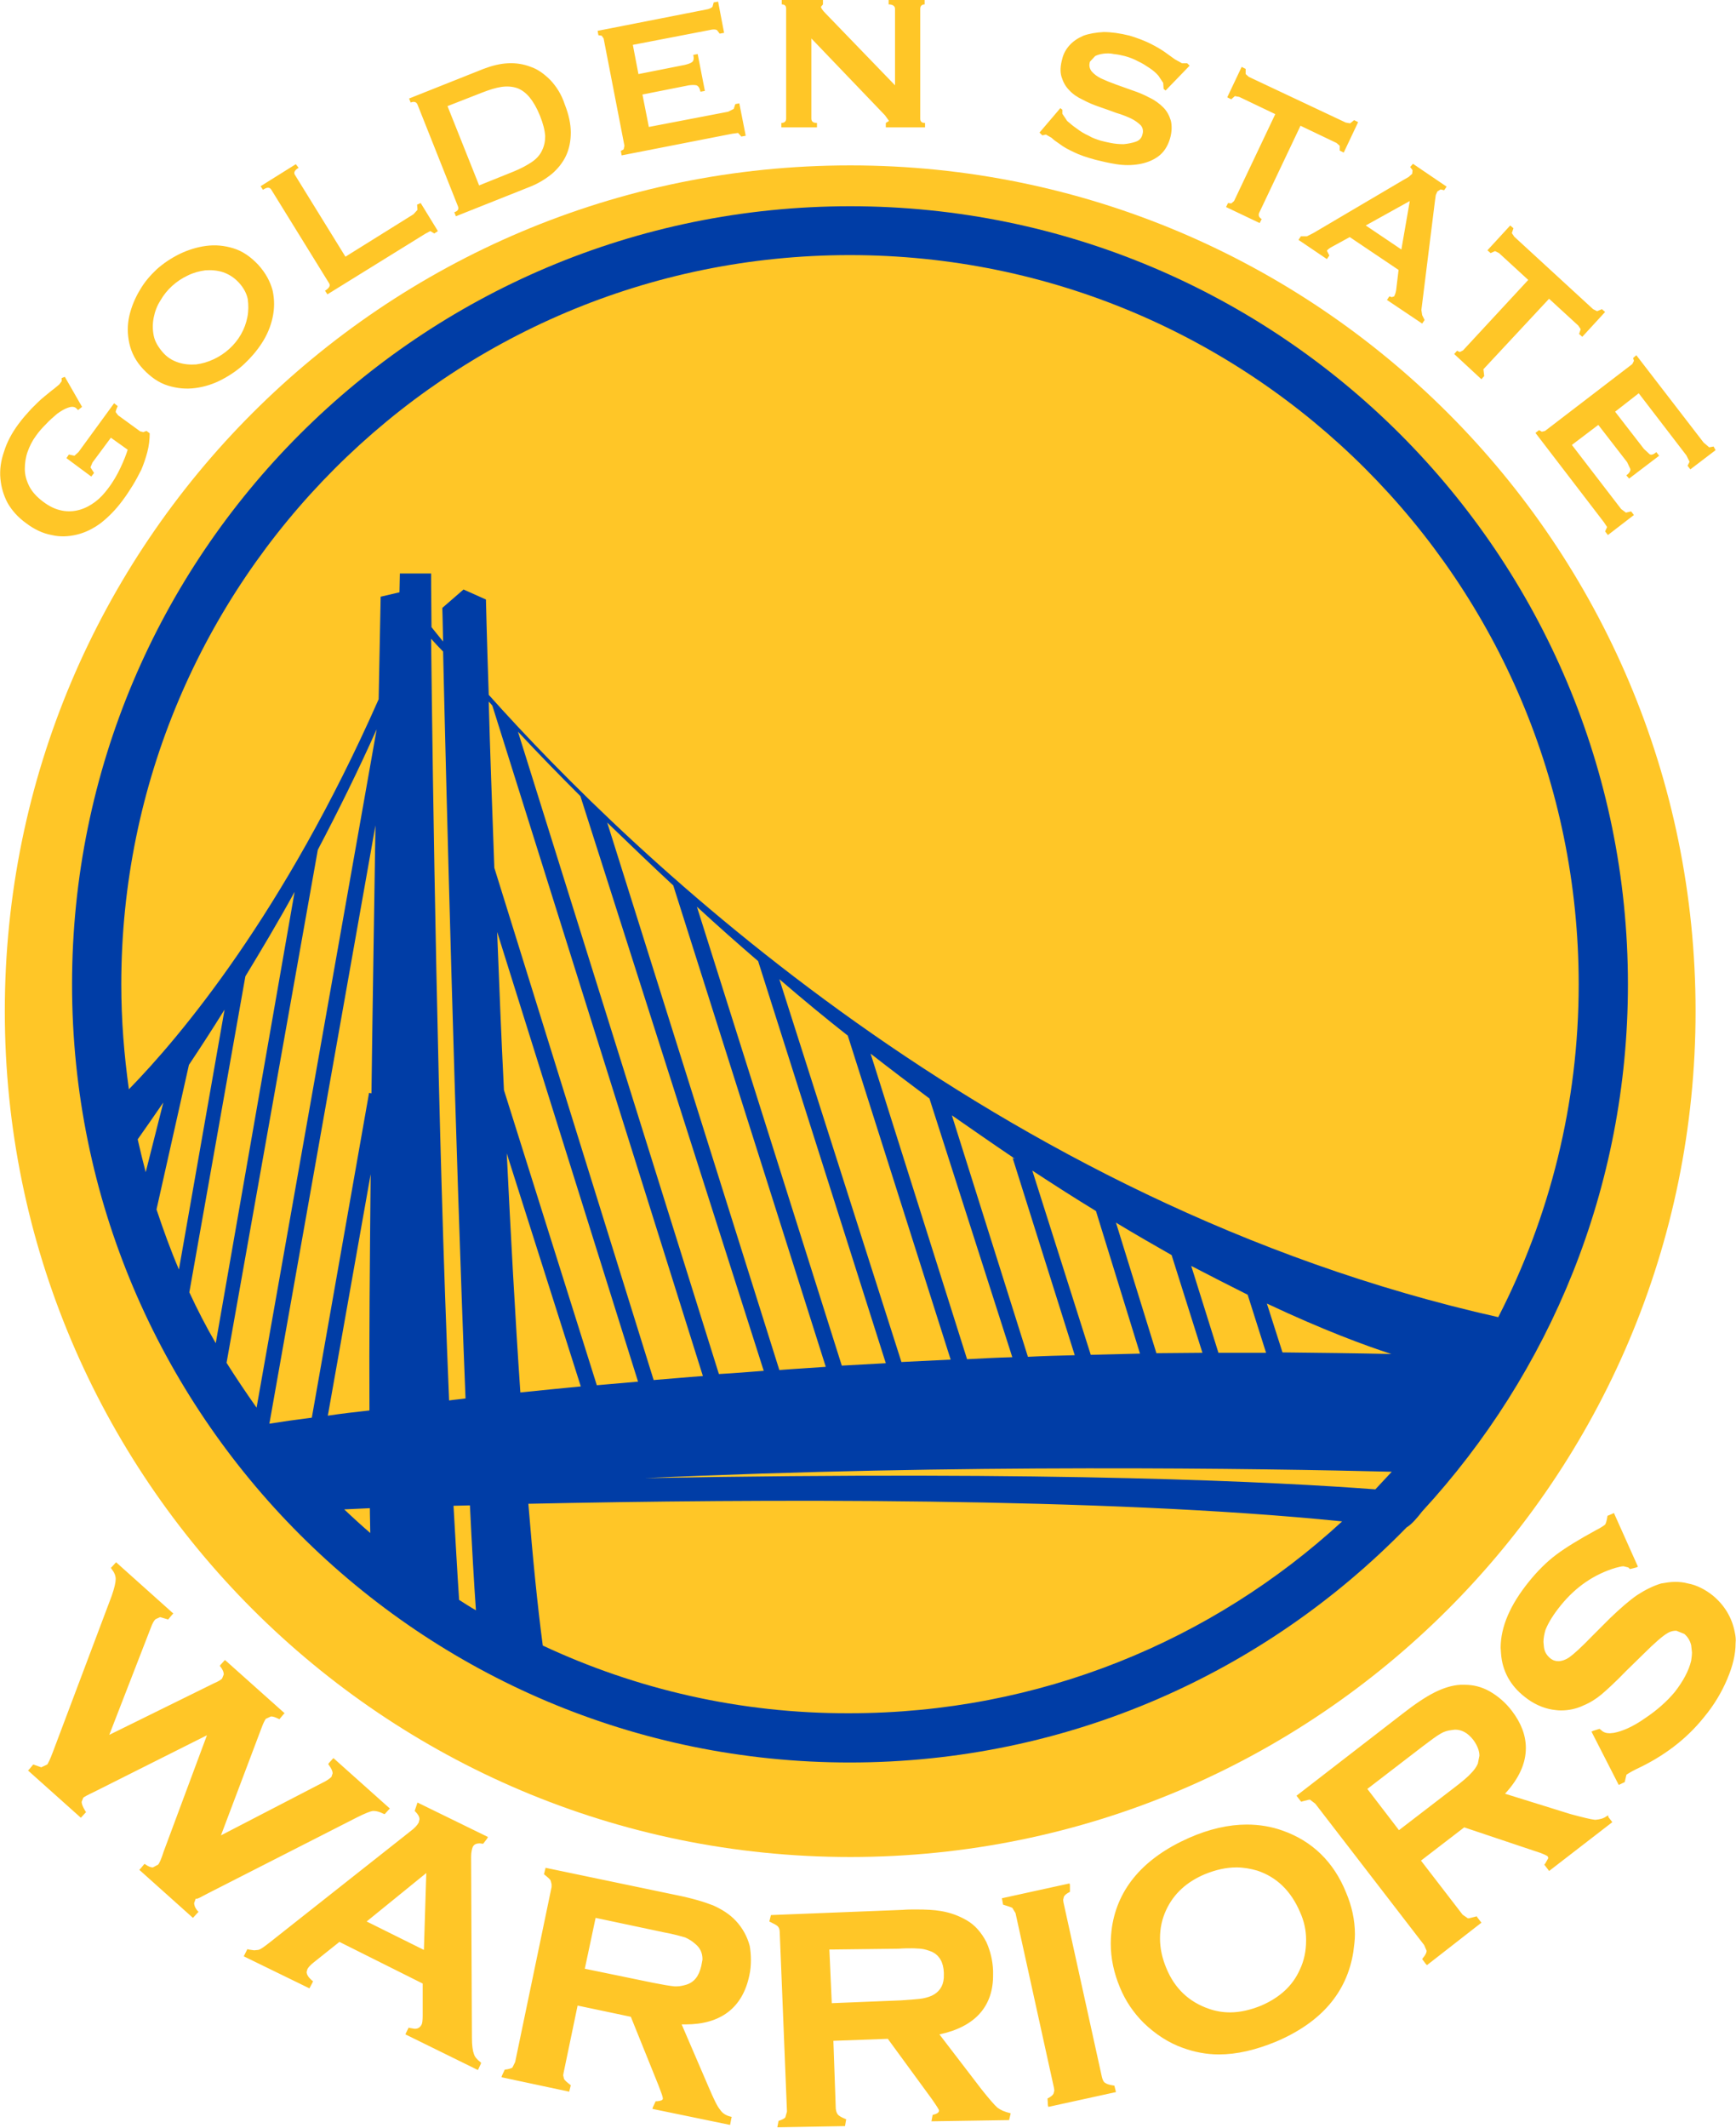 <?xml version="1.0" encoding="utf-8"?>
<!-- Generator: Adobe Illustrator 19.2.1, SVG Export Plug-In . SVG Version: 6.00 Build 0)  -->
<!DOCTYPE svg PUBLIC "-//W3C//DTD SVG 1.1//EN" "http://www.w3.org/Graphics/SVG/1.1/DTD/svg11.dtd">
<svg version="1.1" id="Layer_1" xmlns="http://www.w3.org/2000/svg" xmlns:xlink="http://www.w3.org/1999/xlink" x="0px" y="0px"
	 viewBox="0 0 433.7 531.3" style="enable-background:new 0 0 433.7 531.3;" xml:space="preserve">
<style type="text/css">
	.st0{fill:#FFC627;}
	.st1{fill:#003DA6;}
</style>
<g>
	<path class="st0" d="M52.1,472.7l37.1-18.9c2-1,3.3-1.5,3.9-1.6l0.3,0c0.6,0,1.4,0.2,2.4,0.7l0.3,0.1l1-1.1l0.3-0.3L83.3,439
		l-1.1,1.2l-0.2,0.3l0.2,0.3c0.6,0.8,0.9,1.5,0.9,2l-0.3,0.9c-0.4,0.4-1.2,1-2.5,1.6l-25.1,13l10.2-27c0.4-1.1,0.8-1.8,1-2.1
		l1.3-0.6c0.5,0,1.1,0.2,1.9,0.6l0.2,0.1l1-1.2l0.3-0.3l-14.9-13.3l-1.1,1.2l-0.2,0.3l0.2,0.2c0.6,0.8,0.8,1.4,0.8,1.9l-0.4,1
		c-0.1,0.2-0.8,0.7-2,1.2l-26.2,12.9l10.4-26.8c0.4-1.1,0.8-1.8,1.2-2.1l1.1-0.5l1.7,0.5l0.3,0.1l1-1.2l0.3-0.3l-14.3-12.8l-1.1,1.2
		l-0.2,0.2l0.2,0.3c0.7,0.9,1,1.7,1,2.5c0,0.8-0.3,2.2-1,4.2l-14.7,39c-0.7,1.9-1.3,3-1.4,3.1l-1.5,0.7l-1.7-0.6l-0.3-0.1l-1,1.2
		l-0.3,0.3l13.2,11.8l1.1-1.2l0.2-0.2l-0.2-0.3c-0.6-1-0.9-1.7-0.9-2.3l0.4-1c0.2-0.2,1.1-0.7,2.6-1.4l28.3-14.2l-10.8,29
		c-0.6,1.9-1.1,3-1.4,3.3l-1.3,0.7c-0.5,0-1.1-0.2-1.8-0.7l-0.3-0.2l-1,1.2l-0.3,0.3l13.4,12l1.1-1.2l0.3-0.3l-0.2-0.2
		c-0.7-0.8-0.9-1.5-0.9-2l0.4-1.1C49.3,474.3,50.3,473.6,52.1,472.7z M103.7,451.9l-0.1,0.3l0.2,0.2c0.7,0.7,1,1.3,1,1.9l-0.2,0.8
		c-0.3,0.6-1,1.4-2.1,2.2l-35.2,27.8c-1.3,1-2.2,1.7-2.8,1.8l-1,0.1l-1.4-0.2l-0.3-0.1l-0.7,1.4l-0.2,0.4l16.4,8l0.8-1.5l0.1-0.3
		l-0.3-0.2c-0.9-0.8-1.3-1.5-1.3-2.1l0.2-0.7c0.2-0.4,0.7-1,1.6-1.7l6.4-5.1l20.8,10.4v8c0,1.2-0.1,2-0.3,2.3c-0.4,0.7-0.9,1-1.7,1
		l-1.2-0.2l-0.3-0.1l-0.7,1.4l-0.1,0.3l18.1,8.9l0.7-1.5l0.1-0.3l-0.2-0.2c-0.8-0.6-1.4-1.3-1.6-2c-0.3-0.8-0.5-2.1-0.5-4l-0.2-45.3
		c0-1,0.2-1.9,0.4-2.4c0.3-0.6,0.8-0.9,1.8-0.9l0.8,0.1l1-1.3l0.2-0.4l-17.6-8.6L103.7,451.9z M105.9,486.9l-14.3-7.1l14.9-12.1
		L105.9,486.9z M183.8,479.6c-1.5-1.6-3.4-2.8-5.6-3.8c-2.3-0.9-5.3-1.8-9.3-2.6l-32.6-6.8l-0.4,1.6c1.1,0.9,1.6,1.3,1.7,1.7
		l0.2,0.8l0,0.7l-9.1,43.7l-0.7,1.4c-0.4,0.2-0.9,0.4-1.9,0.5l-0.7,1.5l-0.1,0.4l16.9,3.6l0.4-1.6c-1-0.8-1.5-1.2-1.7-1.6l-0.2-0.9
		l0.1-0.6l3.5-16.8l13.3,2.8l6.9,17.1c0.7,1.8,1.1,2.9,1.1,3.3v0.1c-0.1,0.3-0.4,0.5-1.5,0.6h-0.3l-0.7,1.5l-0.1,0.4l19.4,4l0.3-1.6
		l0.1-0.4l-0.4-0.1c-1.1-0.3-1.9-0.8-2.5-1.7c-0.7-0.8-1.6-2.7-2.8-5.5l-6.8-15.8h1c8.7,0,14.2-4.1,15.9-12.2
		c0.3-1.3,0.4-2.6,0.4-3.9c0-1.2-0.1-2.4-0.3-3.5C186.7,483.6,185.5,481.4,183.8,479.6z M175.2,490.9c-0.6,2.6-1.8,4.1-3.8,4.7
		c-0.7,0.2-1.5,0.4-2.3,0.4l-0.6,0c-1.1-0.1-2.9-0.4-5.4-0.9l-17-3.5l2.7-12.7l17,3.6c2.7,0.5,4.4,1,5.4,1.3
		c0.9,0.4,1.7,0.9,2.5,1.6c1.2,1,1.8,2.2,1.8,3.9L175.2,490.9z M245.2,521.7L234.7,508c8.9-1.9,13.5-7,13.4-15l0-0.9
		c-0.1-2.6-0.7-5-1.7-7.2c-1.2-2.3-2.8-4.2-4.9-5.4c-1.9-1.1-4-1.9-6.4-2.3c-1.7-0.3-3.8-0.4-6.3-0.4c-1,0-2.2,0-3.3,0.1l-32.9,1.3
		l-0.4,1.6c1.2,0.6,1.8,0.9,2.1,1.2c0.3,0.3,0.5,0.8,0.5,1.5l1.8,44.6v0.2l-0.4,1.4c-0.2,0.3-0.8,0.6-1.7,0.9l-0.3,1.6l16.9-0.3
		l0.3-1.7c-1.2-0.5-1.7-0.8-2-1.1c-0.3-0.3-0.5-0.8-0.6-1.5l-0.6-17l13.6-0.5l10.9,14.9c1.2,1.7,1.9,2.8,1.9,3v0
		c0,0.4-0.3,0.8-1.6,1.1l-0.3,1.6l19.4-0.3l0.4-1.7c-1.6-0.4-2.5-0.8-3.3-1.4C248.5,525.7,247.1,524.1,245.2,521.7z M192.9,478.6
		L192.9,478.6l1.1,0L192.9,478.6z M194.6,530.9L194.6,530.9L194.6,530.9L194.6,530.9z M233.1,529.3L233.1,529.3L233.1,529.3
		L233.1,529.3z M233.4,498c-0.8,0.5-1.8,0.8-2.8,1c-1,0.2-2.9,0.3-5.5,0.5l-17.3,0.7l-0.6-13.4l0.6,0l16.7-0.2
		c1.3-0.1,2.4-0.1,3.4-0.1c0.9,0,1.6,0.1,2.1,0.1c1,0.1,1.9,0.4,2.9,0.8c1.8,0.9,2.8,2.6,2.9,5.2l0,0.4
		C235.9,495.4,235,497,233.4,498z M276.1,520.1c-0.4-0.2-0.6-0.7-0.8-1.4l-9.6-43.6l-0.1-0.7l0.2-0.8c0.2-0.4,0.7-0.8,1.5-1.2l0-1.7
		l-0.1-0.4l-16.9,3.7l0.3,1.6c1.3,0.4,1.9,0.6,2.3,0.8l0.8,1.3l9.6,43.6l0.1,0.7l-0.2,0.8c-0.2,0.4-0.7,0.8-1.5,1.2l0.1,1.7l0.1,0.4
		l16.9-3.7l-0.4-1.6C277.1,520.6,276.5,520.4,276.1,520.1z M320.4,457.1c-2.8-1-5.8-1.5-8.9-1.5c-4.5,0-9.4,1.1-14.4,3.3
		c-11.3,5-17.8,12.5-19.3,22.3c-0.2,1.4-0.3,2.8-0.3,4.1c0,3.8,0.8,7.4,2.3,11c1.4,3.4,3.4,6.3,5.9,8.8c2.9,2.8,6.2,5,9.9,6.3
		c2.8,1,5.8,1.6,8.9,1.6c4.5,0,9.2-1.1,14.3-3.2c11.3-4.8,17.7-12.3,19.3-22.4c0.2-1.5,0.4-3,0.4-4.4c0-3.6-0.8-7.1-2.2-10.4
		C333.2,464.9,327.8,459.7,320.4,457.1z M326.3,484.5c0,2.7-0.5,5.1-1.6,7.4c-1.8,4-5,6.9-9.6,8.9c-2.7,1.1-5.3,1.7-7.8,1.7
		c-1.8,0-3.6-0.3-5.3-0.9c-4.9-1.7-8.5-5-10.6-10.1c-1.1-2.6-1.6-5.1-1.6-7.5c0-2.5,0.5-4.9,1.6-7.2c1.9-4,5.1-6.9,9.6-8.8
		c2.7-1.1,5.3-1.7,7.9-1.7c1.7,0,3.5,0.3,5.2,0.8c4.8,1.6,8.4,5,10.7,10.4c1,2.2,1.5,4.5,1.5,6.9V484.5z M401.8,453.3l-0.4,0.2
		c-0.8,0.6-1.7,0.8-2.7,0.9h-0.3c-1-0.1-3-0.6-6-1.4l-16.4-5.1c3.5-3.8,5.2-7.6,5.2-11.4c0-3.2-1.2-6.3-3.5-9.3
		c-1.6-2.1-3.5-3.7-5.6-4.9c-2-1.1-4-1.6-6.2-1.6l-1,0c-2.1,0.1-4.3,0.8-6.5,1.9c-2.2,1.1-4.9,2.9-8.1,5.4l-26.4,20.4l1,1.3l0.2,0.2
		l0.3-0.1l1.6-0.4l0.3,0l1.3,1l27.2,35.3l0.6,1.4v0.1c0,0.4-0.3,1-0.9,1.7l-0.2,0.3l0.9,1.2l0.3,0.3l13.6-10.6l-1-1.3l-0.2-0.3
		l-0.3,0.1l-1.6,0.4l-0.3,0l-1.3-0.9l-10.4-13.5l10.8-8.3l17.6,5.9c2,0.6,3.2,1.2,3.3,1.4l0.1,0.4l-0.8,1.4l-0.2,0.2l1,1.3l0.2,0.3
		l15.8-12.2l-1-1.3L401.8,453.3z M369.2,440.4c-0.4,0.9-1,1.7-1.7,2.4c-0.7,0.8-2.1,2-4.2,3.6l-13.8,10.6l-7.9-10.3l13.8-10.6
		c2.1-1.6,3.6-2.7,4.5-3.2c0.8-0.5,1.8-0.8,2.8-0.9l0.8-0.1c1.7,0,3.2,0.8,4.6,2.6c1,1.4,1.5,2.7,1.5,3.9L369.2,440.4z M433.4,407.6
		c-0.7-3.7-2.6-6.8-5.5-9.2c-1.9-1.5-4-2.6-6.2-3c-1.1-0.3-2.1-0.4-3.2-0.4c-1.2,0-2.3,0.2-3.5,0.4c-2,0.6-4,1.6-6,2.9
		c-1.9,1.3-4.2,3.3-6.8,5.8l-4.3,4.3c-2.8,2.9-4.8,4.7-5.8,5.4c-1,0.7-2,1-2.8,1c-0.7,0-1.4-0.2-2.1-0.8c-0.8-0.7-1.4-1.6-1.5-2.9
		l-0.1-1.1c0-0.9,0.2-2,0.5-3c0.8-2,2.1-4,3.8-6.1c3.8-4.7,8.4-7.8,13.7-9.4c0.8-0.2,1.5-0.4,2-0.4l1.2,0.3l0.4,0.4l1.6-0.4l0.4-0.2
		l-6-13.4l-0.4,0.2l-1.2,0.5c-0.2,1.3-0.4,1.9-0.6,2.2c-0.1,0.1-0.9,0.7-2.3,1.4c-4.2,2.3-7.5,4.3-9.9,6.1c-2.4,1.8-4.7,4.1-6.8,6.7
		c-4.7,5.8-7.1,11.3-7.1,16.6l0.1,1.4c0.3,4.3,2.3,8,5.9,10.8c2.1,1.7,4.5,2.8,6.9,3.2c0.7,0.1,1.4,0.2,2.2,0.2
		c1.9,0,3.8-0.4,5.5-1.2c1.7-0.7,3.3-1.7,4.6-2.8c1.3-1.1,3.4-3,6.2-5.9l4.3-4.2c2.8-2.8,4.9-4.6,6-5.2c0.8-0.5,1.5-0.6,2.2-0.6
		l2,0.8c0.8,0.7,1.4,1.6,1.7,2.8l0.2,1.8c0,0.7-0.1,1.4-0.2,2.1c-0.6,2.5-2,5.1-4.1,7.8c-2,2.4-4.5,4.6-7.5,6.6
		c-3,2.1-5.6,3.2-7.7,3.6l-1,0.1c-0.9,0-1.6-0.2-2.2-0.8l-0.4-0.3l-1.6,0.5l-0.4,0.2l6.8,13.3l1.5-0.7c0.3-1.2,0.4-1.9,0.5-1.9
		c0,0,0.9-0.6,2.3-1.3c6.9-3.2,12.6-7.5,17-13c2.5-3,4.4-6.2,5.8-9.5c1.4-3.3,2.1-6.2,2.1-9C433.7,409.4,433.6,408.5,433.4,407.6z"
		/>
	<path class="st0" d="M423.6,252.5c0,116.6-94.5,211.2-211.2,211.2C95.8,463.7,1.2,369.1,1.2,252.5c0-116.6,94.5-211.2,211.2-211.2
		C329.1,41.3,423.6,135.9,423.6,252.5"/>
	<path class="st1" d="M355.3,377.4c31.9-34.6,51.4-80.8,51.4-131.6c0-107.3-87-194.3-194.3-194.3C105,51.5,18,138.5,18,245.8
		c0,107.3,87,194.3,194.3,194.3c54.6,0,103.8-22.5,139.1-58.7C352.6,380.7,354,379.1,355.3,377.4z M161.1,369.1
		c77.6-3.6,154.6-2.4,186.6-1.6c-1.4,1.5-2.8,3-4.1,4.4C319.8,370.1,264.3,367.2,161.1,369.1z M47.2,265.9c2.8-4.2,5.8-8.8,8.9-13.8
		L44.7,317c-2.1-4.9-3.9-9.9-5.6-15L47.2,265.9z M36.4,292.7c-0.7-2.7-1.4-5.5-2-8.2c1.9-2.7,4-5.7,6.4-9.2L36.4,292.7z M61.3,243.8
		c4-6.6,8.2-13.6,12.3-21.1L53.9,335.4c-2.4-4.1-4.6-8.4-6.6-12.7L61.3,243.8z M79.4,212.2c5.1-9.7,10.1-19.8,14.7-30.1l-30,169.4
		c-2.6-3.7-5.1-7.4-7.5-11.2L79.4,212.2z M107.7,159.5c1,1.1,2,2.2,3,3.2c0.7,31.1,3,121.7,5.6,186.5c-1.4,0.2-2.8,0.3-4.1,0.5
		C109.3,281.4,108.1,195,107.7,159.5z M252.9,288.9l0.1,0.3l0,0L252.9,288.9c0.2,0.2,0.4,0.3,0.7,0.5l-0.6-0.2l15.5,49.2
		c-3.9,0.1-7.8,0.2-11.7,0.4l-19-60.3C243,282.1,248,285.6,252.9,288.9z M320.4,337.7l-3.9-12.2c14,6.6,24.6,10.5,31.1,12.6
		C338.4,337.9,329.4,337.8,320.4,337.7z M311.7,323.3l4.6,14.5c-4,0-8,0-11.9,0l-6.8-21.7C302.6,318.7,307.3,321.1,311.7,323.3z
		 M292.7,313.4l7.7,24.4c-3.8,0-7.7,0.1-11.5,0.1l-10.1-32.6C283.6,308.2,288.3,310.9,292.7,313.4z M273.8,302.4l11,35.6
		c-4.1,0.1-8.2,0.2-12.3,0.3l-14.6-46C263.4,295.9,268.7,299.3,273.8,302.4z M232.2,274.3l20.7,64.6c-3.8,0.1-7.6,0.3-11.3,0.5
		l-24.1-76.3C222.5,267,227.4,270.7,232.2,274.3z M211.8,258.6l25.7,80.9c-4.1,0.2-8.2,0.4-12.3,0.6l-30.5-95.6
		C200.5,249.5,206.2,254.2,211.8,258.6z M189.4,240l31.9,100.4c-3.7,0.2-7.3,0.4-11,0.6l-36.2-114.6
		C179.3,231.2,184.4,235.7,189.4,240z M168.2,221.1l38.1,120.2c-3.9,0.3-7.8,0.5-11.6,0.8l-43-136.7
		C157.3,210.8,162.8,216.1,168.2,221.1z M145,198.8l45.8,143.5c-3.8,0.3-7.5,0.6-11.2,0.8l-50.2-160.4
		C134.6,188.3,139.9,193.7,145,198.8z M123,176.2l52.6,167.4c-4.2,0.3-8.3,0.7-12.3,1l-39.8-127.9c-0.6-16.1-1.1-30.3-1.4-41.5
		C122.4,175.5,122.7,175.8,123,176.2z M92.8,273l-0.6-0.1L77.9,354c-4,0.5-7.5,1-10.6,1.5l26.5-149.4
		C93.5,226.1,93.1,249.5,92.8,273z M124.2,232.7l35.2,112.3c-3.5,0.3-7,0.6-10.3,0.9l-23.2-73.7
		C125.2,258.5,124.7,245.2,124.2,232.7z M126.6,288l18.5,58.2c-5.2,0.5-10.3,1-15.1,1.5C128.7,328.8,127.6,308.4,126.6,288z
		 M81.9,353.5l10.7-60.3c-0.2,21.2-0.4,41.6-0.3,59C88.6,352.6,85.2,353,81.9,353.5z M92.4,376.6c0,2.2,0.1,4.2,0.1,6.2
		c-2.2-1.9-4.4-3.9-6.5-5.9C88,376.8,90,376.7,92.4,376.6z M113.3,376c1.3,0,2.7-0.1,4.1-0.1c0.5,10.3,1,19.1,1.5,26.2
		c-1.4-0.8-2.8-1.7-4.2-2.6C114.2,392.2,113.8,384.4,113.3,376z M212.3,63.7c100.6,0,182.1,81.5,182.1,182.1
		c0,29.9-7.3,58.2-20.1,83.1C247.7,300.5,157.4,213,122.1,173.5c-0.5-14.7-0.7-23.8-0.7-23.8l-5.6-2.5l-5.3,4.6c0,0,0.1,3.1,0.2,8.4
		c-1.2-1.5-2.2-2.7-2.9-3.6c-0.1-8.5-0.1-13.4-0.1-13.4h-7.8l-0.1,4.7l-4.7,1.1c0,0-0.2,9.9-0.5,25.6C70.9,228.2,45,258.9,32.2,272
		c-1.2-8.6-1.9-17.3-1.9-26.2C30.3,145.2,111.8,63.7,212.3,63.7z M135.6,410.9c-1.3-9.8-2.5-21.8-3.6-35.4
		c56.6-1.2,143.3-1.7,203.3,4.4c-32.4,29.8-75.6,47.9-123.1,47.9C184.9,427.9,158.9,421.8,135.6,410.9z"/>
	<path class="st0" d="M35.8,107.9l-0.8-0.2l-5.5-4l-0.6-0.8c0-0.3,0.2-0.8,0.5-1.5l-0.9-0.7l-8.9,12.2l-1,0.9l-1.4-0.3l-0.6,0.9
		l6.2,4.6l0.7-0.9l-0.9-1.4l0.5-1.2l4.6-6.2l4.2,3c-0.4,1.3-1,2.8-1.8,4.5c-0.8,1.7-1.8,3.5-3.2,5.3c-0.9,1.2-1.9,2.3-3.1,3.2
		c-1.2,0.9-2.5,1.6-3.9,2c-1.4,0.4-2.9,0.5-4.4,0.2c-1.6-0.3-3.1-1-4.7-2.2c-1.6-1.2-2.8-2.5-3.5-3.9c-0.7-1.4-1.1-2.8-1.1-4.3
		c0-1.4,0.2-2.9,0.7-4.3c0.5-1.4,1.2-2.8,2.1-4c0.7-1,1.5-1.9,2.5-2.9c0.9-1,1.9-1.8,2.8-2.6c1-0.7,1.8-1.2,2.7-1.5
		c0.8-0.3,1.5-0.3,2,0.1l0.5,0.5l1-0.8l-4.3-7.5l-0.8,0.3l0,0.8L14.8,96l-1.2,1c-0.7,0.5-1.5,1.2-2.5,2c-1,0.8-2,1.8-3.2,3
		c-1.1,1.2-2.2,2.4-3.3,3.9c-1.7,2.3-2.9,4.6-3.6,6.9c-0.8,2.3-1.1,4.5-0.9,6.7c0.2,2.2,0.8,4.2,1.8,6.1c1.1,1.9,2.6,3.6,4.7,5.1
		c2,1.5,4.1,2.5,6.3,2.9c2.1,0.5,4.2,0.4,6.3-0.1c2.1-0.5,4.1-1.5,6-2.9c1.9-1.5,3.7-3.3,5.4-5.6c0.9-1.2,1.7-2.4,2.5-3.7
		c0.8-1.3,1.5-2.6,2.2-4c0.6-1.4,1.1-2.9,1.5-4.4c0.4-1.5,0.6-3.1,0.6-4.7l-0.8-0.6L35.8,107.9z M64.5,66.1c-1.9-2-3.9-3.4-6.2-4.1
		c-2.3-0.7-4.5-0.9-6.8-0.6c-2.3,0.3-4.5,1-6.6,2c-2.2,1.1-4,2.3-5.7,3.8c-1.6,1.5-3.1,3.2-4.3,5.3c-1.2,2-2.1,4.2-2.6,6.4
		c-0.5,2.2-0.5,4.5,0,6.8c0.5,2.3,1.6,4.5,3.5,6.5c1.9,2,3.9,3.4,6.2,4.1c2.3,0.7,4.5,0.9,6.8,0.6c2.3-0.3,4.5-1,6.6-2.1
		c2.1-1.1,4-2.4,5.6-3.9c1.6-1.5,3.1-3.2,4.4-5.2c1.3-2,2.2-4.1,2.7-6.4c0.5-2.3,0.5-4.5,0-6.8C67.5,70.3,66.4,68.2,64.5,66.1z
		 M61.8,79.2c-0.3,1.5-0.8,2.9-1.6,4.3c-0.8,1.4-1.8,2.6-2.9,3.6c-1.1,1-2.4,1.9-3.9,2.6c-1.5,0.7-2.9,1.1-4.4,1.3
		c-1.5,0.1-3,0-4.5-0.5c-1.5-0.5-2.8-1.3-3.9-2.6c-1.1-1.3-1.9-2.6-2.2-4.1c-0.3-1.5-0.3-3,0-4.5c0.3-1.5,0.8-2.9,1.7-4.3
		c0.8-1.4,1.8-2.6,2.9-3.6c1.1-1,2.4-1.9,3.9-2.6c1.4-0.7,2.9-1.1,4.4-1.3c1.5-0.1,3,0,4.5,0.5c1.4,0.5,2.7,1.3,3.9,2.6
		c1.1,1.2,1.9,2.6,2.2,4.1C62.1,76.2,62.1,77.7,61.8,79.2z M104.2,51.1l0.1,1.3l-1,1.1l-17,10.6L73.7,43.7c-0.4-0.6-0.1-1.2,0.9-1.8
		L73.9,41l-8.8,5.5l0.6,0.9c1-0.7,1.7-0.7,2.1,0l14.4,23.3c0.4,0.6,0.1,1.2-1,1.9l0.6,0.9l24.4-15.1l1.3-0.7l1,0.6l0.9-0.6l-4.3-7
		L104.2,51.1z M137.5,20c-1.5-1.5-3.1-2.7-4.9-3.3c-1.8-0.7-3.7-1-5.7-0.9c-2,0.1-4,0.6-6.1,1.4l-18.6,7.4l0.4,1
		c0.8-0.3,1.4-0.2,1.7,0.5l10.1,25.4c0.3,0.7,0,1.2-0.9,1.5l0.4,1l18.6-7.4c2-0.8,3.8-1.9,5.4-3.2c1.5-1.3,2.7-2.8,3.5-4.5
		c0.8-1.7,1.2-3.7,1.2-5.8c0-2.1-0.5-4.5-1.5-7C140.3,23.6,139,21.6,137.5,20z M135.4,37.6c-0.5,1.1-1.4,2.1-2.6,2.9
		c-1.2,0.8-2.7,1.6-4.4,2.3l-8.7,3.5l-7.9-19.8l8.7-3.4c1.8-0.7,3.4-1.2,4.8-1.4c1.4-0.2,2.7-0.1,3.9,0.3c1.1,0.4,2.2,1.2,3.1,2.3
		c0.9,1.1,1.8,2.6,2.6,4.6c0.8,2,1.2,3.6,1.3,5.1C136.2,35.2,136,36.4,135.4,37.6z M183.7,26l-0.4,1.2l-1.4,0.7l-19.8,3.8l-1.6-8.1
		l11.6-2.3c0.8-0.1,1.4-0.1,1.9,0c0.5,0.2,0.8,0.7,1,1.6l1.1-0.2l-1.8-9.2l-1.1,0.2c0.2,0.9,0.1,1.5-0.3,1.8c-0.4,0.3-1,0.5-1.8,0.7
		l-11.6,2.3l-1.4-7.3l19.2-3.7c0.8-0.2,1.4-0.2,1.8,0l0.7,0.9l1.1-0.2l-1.5-7.8l-1.1,0.2l-0.3,1.1c-0.3,0.3-0.9,0.6-1.7,0.7l-27,5.3
		l0.2,1.1l0.8,0.1l0.5,0.7l5.2,26.8l-0.2,0.9l-0.7,0.4l0.2,1.1l27.6-5.4l1.5-0.2l0.8,0.9l1.1-0.2l-1.6-8.1L183.7,26z M222,1.1
		c1,0,1.6,0.4,1.6,1.1v19.1L206.3,3.4c-0.8-0.8-1.2-1.4-1.2-1.7l0.5-0.6V0l-10.3,0l0,1.1c0.7,0,1.1,0.3,1.1,1.1v27.4
		c0,0.7-0.4,1.1-1.2,1.1l0,1.1h8.9l0-1.1c-0.9,0-1.4-0.3-1.4-1.1v-20l18.4,19.2l1,1.4l-0.8,0.5v1.1h9.8l0-1.1
		c-0.8,0-1.2-0.3-1.2-1.1l0-27.4c0-0.7,0.4-1.1,1.1-1.1V0H222V1.1z M273.6,14c0.6-0.3,1.3-0.5,2.1-0.6c0.8-0.1,1.7-0.1,2.6,0.1
		c1,0.1,1.9,0.3,2.7,0.5c1.1,0.3,2.2,0.7,3.3,1.3c1.1,0.5,2,1.1,2.9,1.7c0.9,0.6,1.6,1.2,2.2,1.9l1.2,1.8l0.1,1.5l0.5,0.4l6-6.2
		l-0.6-0.6l-1.3,0l-1.8-1c-0.7-0.5-1.5-1.1-2.5-1.8c-1-0.7-2.2-1.4-3.6-2.1c-1.4-0.7-3.2-1.4-5.2-2c-2.4-0.6-4.6-0.9-6.5-0.9
		c-1.9,0.1-3.6,0.4-5,0.9c-1.4,0.6-2.6,1.4-3.5,2.4c-0.9,1-1.5,2.1-1.8,3.3c-0.5,1.8-0.6,3.3-0.2,4.6c0.4,1.3,1,2.4,1.9,3.3
		c0.9,1,2.1,1.8,3.4,2.4c1.3,0.7,2.7,1.3,4.2,1.8c1.4,0.5,2.9,1,4.2,1.5c1.4,0.4,2.6,0.9,3.7,1.4c1,0.5,1.8,1.1,2.4,1.7
		c0.5,0.6,0.7,1.4,0.4,2.3c-0.2,0.9-0.8,1.5-1.7,1.8c-0.9,0.3-1.9,0.5-3,0.6c-1.1,0-2.2-0.1-3.2-0.3c-1-0.2-1.9-0.4-2.6-0.6
		c-0.9-0.3-1.9-0.6-2.9-1.2c-1.1-0.5-2.1-1.1-3-1.8c-0.9-0.6-1.7-1.3-2.4-1.9l-1.2-1.8l0-1l-0.5-0.4l-5.2,6.1l0.7,0.7l0.9-0.2
		l1.4,0.8c0.5,0.5,1.2,1,2.1,1.6c0.9,0.7,2,1.3,3.5,2c1.4,0.7,3.2,1.3,5.4,1.9c1.6,0.4,3.3,0.8,5.2,1.1c1.9,0.3,3.8,0.3,5.6,0
		c1.8-0.3,3.4-0.9,4.8-1.9c1.4-1,2.4-2.5,3-4.5c0.5-1.7,0.5-3.3,0.2-4.5c-0.4-1.3-1-2.4-1.9-3.3c-0.9-0.9-2.1-1.8-3.4-2.4
		c-1.3-0.7-2.7-1.3-4.2-1.8c-1.4-0.5-2.8-1-4.2-1.5c-1.4-0.5-2.6-1-3.7-1.5c-1-0.5-1.8-1.1-2.4-1.8c-0.5-0.7-0.7-1.4-0.4-2.4
		L273.6,14z M314.6,53.1l10.3-21.7l9,4.3l0.8,0.7l0,1.2l1,0.5l3.6-7.6l-1-0.5l-1,0.8l-1.1-0.2L312,19.2l-0.8-0.7l0-1.3l-1-0.5
		l-3.6,7.6l1,0.5l0.9-0.8l1.1,0.2l9,4.3l-10.3,21.7l-0.7,0.6l-0.8-0.1l-0.5,1l8.4,4l0.5-1C314.5,54.3,314.3,53.7,314.6,53.1z
		 M352.3,41.7l0.6,0.8l-0.1,0.9l-0.9,0.8l-1.4,0.8l-22.4,13.2l-1.6,0.8l-1.5,0l-0.6,0.9l7.1,4.8l0.6-0.9l-0.6-1.2
		c0.2-0.3,0.7-0.7,1.5-1.1l4.2-2.3l12.2,8.2l-0.6,5c-0.1,0.7-0.3,1.2-0.5,1.6l-0.6,0.2l-0.6-0.2l-0.6,0.9l8.8,5.9l0.6-0.9l-0.6-1.2
		l-0.2-1.3l3.4-27.3l0.2-1.4l0.4-0.9l0.8-0.5l0.9,0.2l0.6-0.9l-8.4-5.7L352.3,41.7z M350.1,62.3l-8.9-6l11-6.1L350.1,62.3z
		 M387,74.6l7.3,6.7l0.6,0.9l-0.4,1.2l0.8,0.7l5.7-6.2l-0.8-0.7l-1.2,0.5l-1-0.5l-19.7-18.1l-0.6-0.9l0.4-1.2l-0.8-0.7l-5.7,6.2
		l0.8,0.7l1.1-0.5l1,0.5l7.3,6.7l-16.3,17.6l-0.8,0.4l-0.7-0.3l-0.7,0.8l6.8,6.3l0.7-0.8l-0.2-1.7L387,74.6z M428.1,111.5l-1.1,0.2
		l-1.4-1.2l-16.8-21.8l-0.8,0.7l0.2,0.7l-0.4,0.8L386,107.6l-0.8,0.2l-0.7-0.4l-0.9,0.7l17.1,22.3l0.8,1.2l-0.5,1.1l0.7,0.9l6.5-5
		l-0.7-0.9l-1.3,0.3l-1.2-0.9l-12.3-16l6.6-5l7.2,9.3l0.8,1.7c0.1,0.5-0.3,1.1-1,1.6l0.7,0.8l7.5-5.7l-0.7-0.9
		c-0.7,0.6-1.3,0.8-1.7,0.5l-1.4-1.3l-7.2-9.3l5.9-4.6l11.9,15.5l0.8,1.6l-0.5,1l0.7,0.9l6.3-4.8L428.1,111.5z"/>
</g>
</svg>
